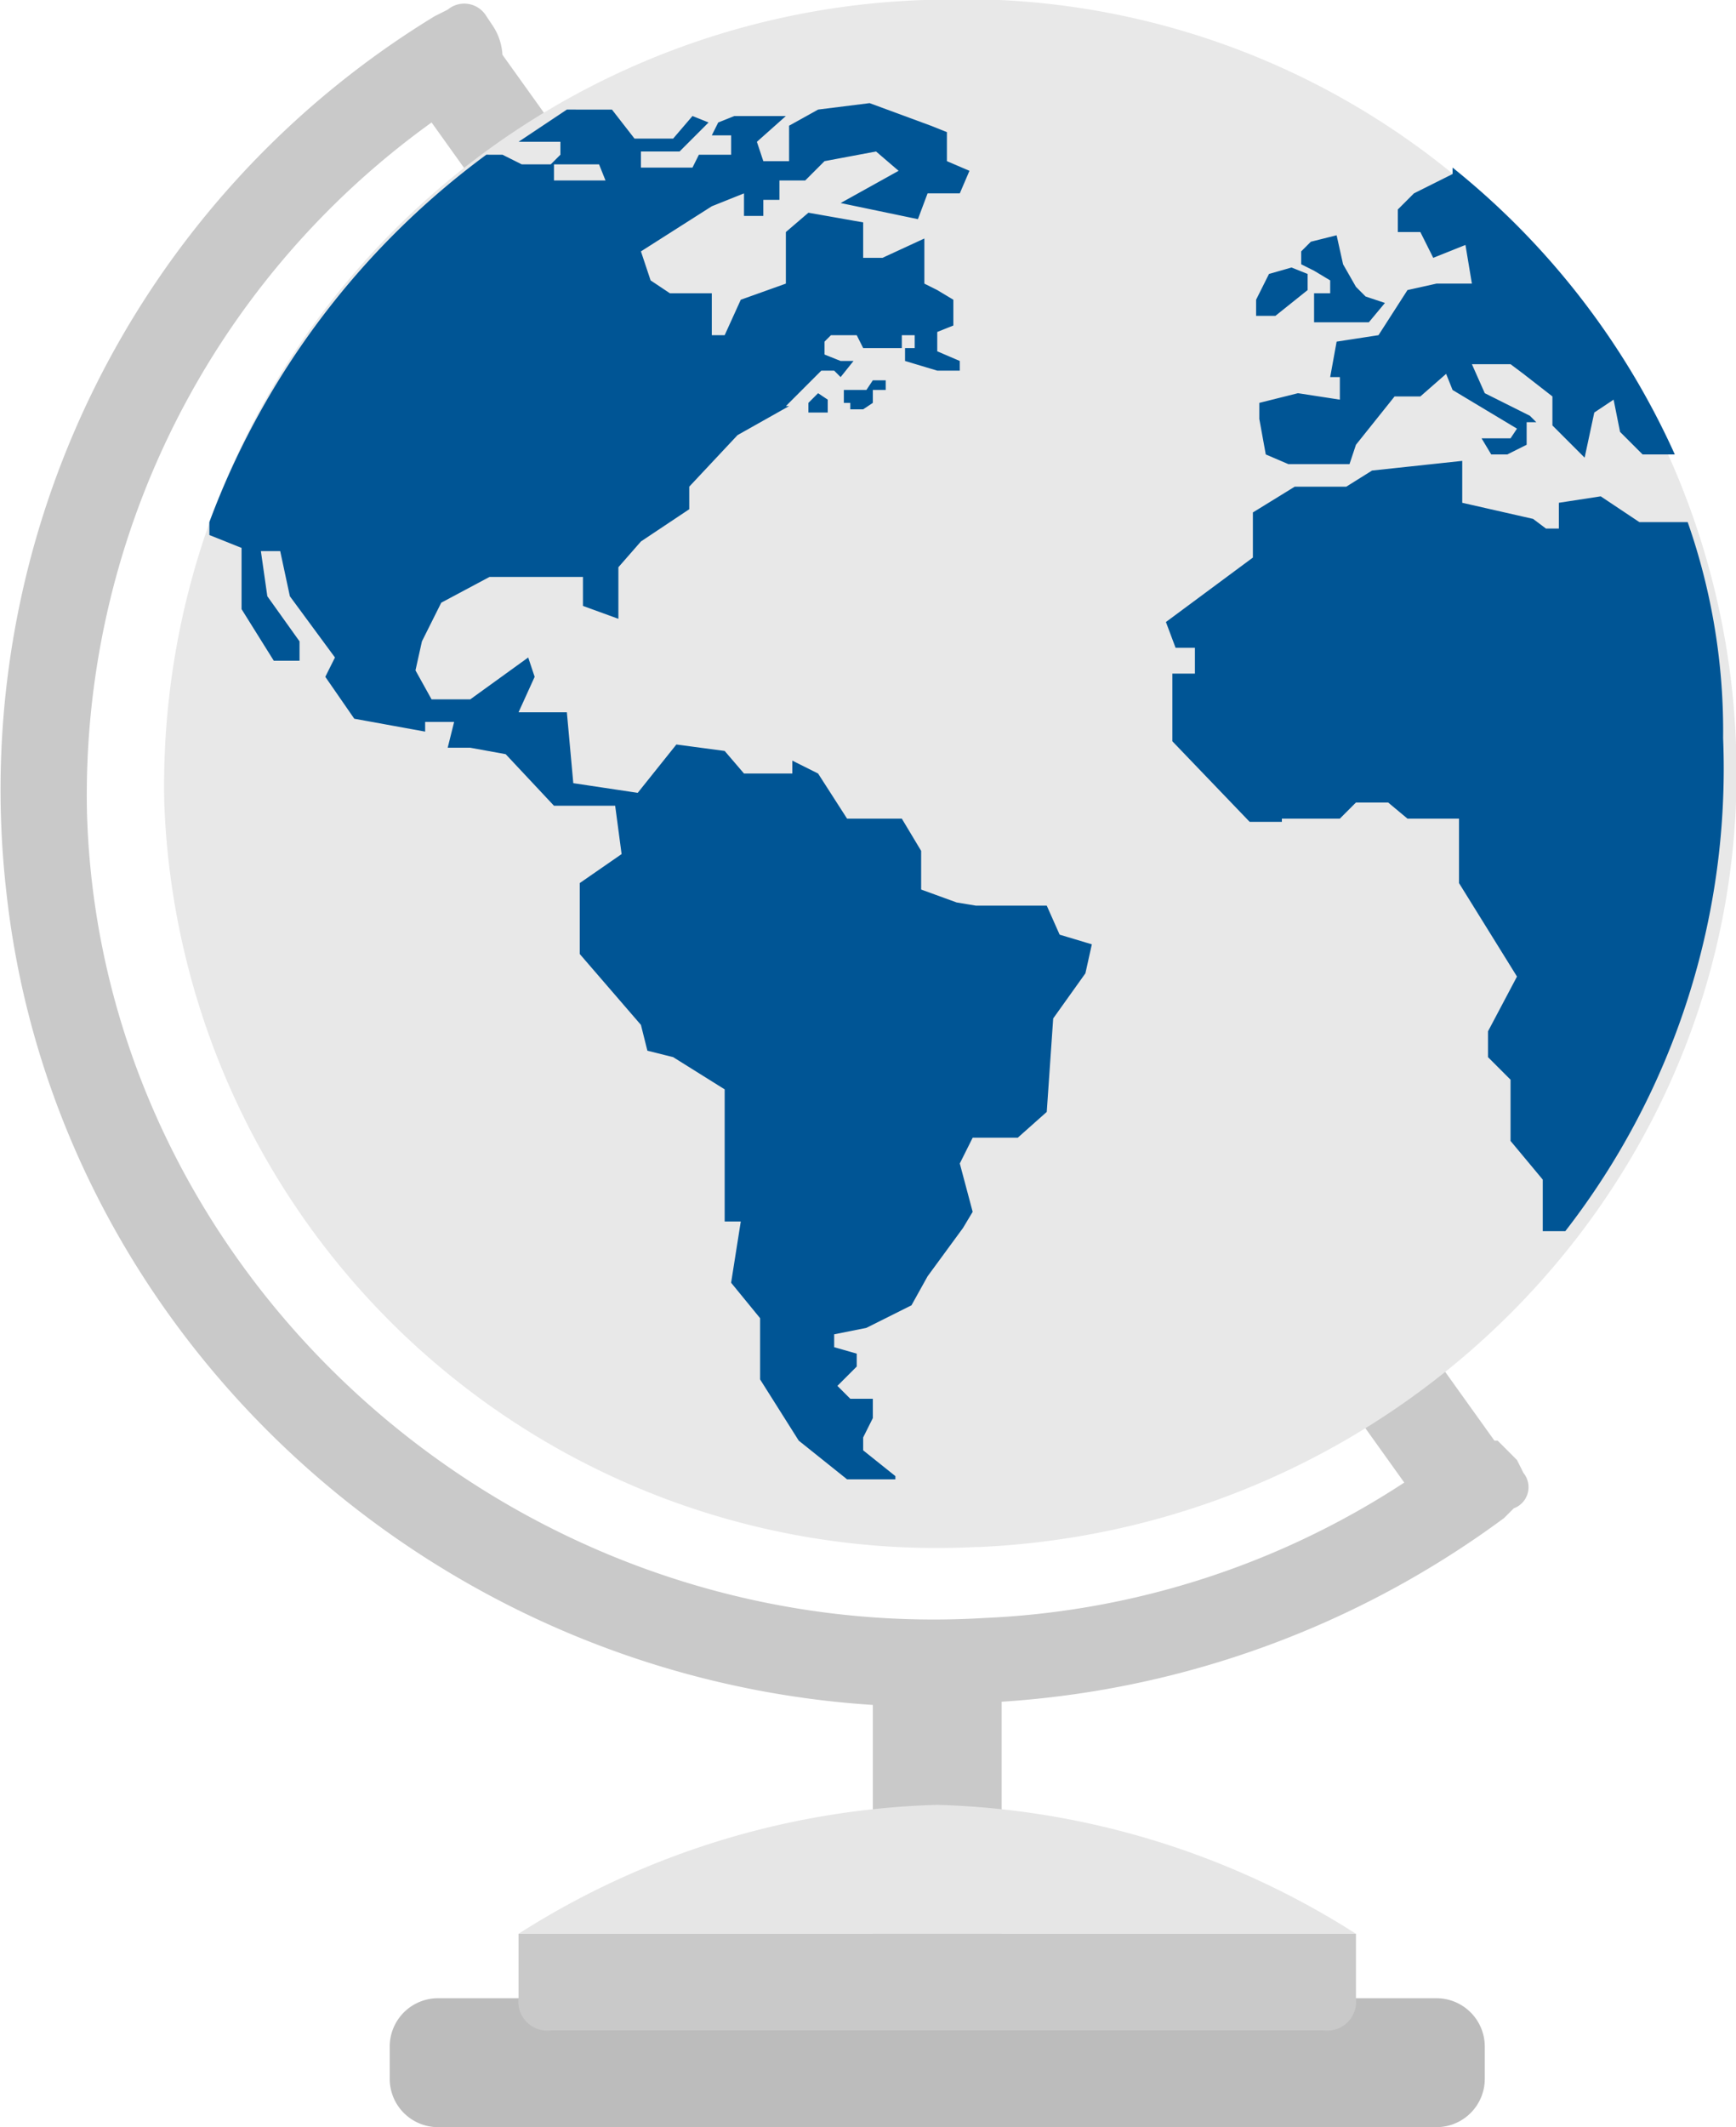 <?xml version="1.0" encoding="utf-8"?><svg id="Calque_1" data-name="Calque 1" xmlns="http://www.w3.org/2000/svg" viewBox="0 0 53.9 66"><title>etranger</title><path d="M70.2,61.7L70,61.3l-0.6-.6H69.3L38.5,17.7a1.8,1.8,0,0,0-.3-0.9L38,16.5a0.8,0.8,0,0,0-1.2-.2l-0.4.2A28.1,28.1,0,0,0,23.1,43.7C24.6,57.3,36.1,68,50,68.9V81a0.9,0.9,0,0,0,1,1h2a0.9,0.9,0,0,0,1-1V68.8a29.4,29.4,0,0,0,15.6-5.7l0.3-.3A0.7,0.7,0,0,0,70.2,61.7ZM25.6,41.2A25.7,25.7,0,0,1,36.3,19.8L66.5,62a25.8,25.8,0,0,1-13,4.2C38.8,67.1,26,55.6,25.6,41.2Z" transform="translate(-22.9 -16)" fill="#c9c9c9"/><path d="M67.5,78h-31A1.5,1.5,0,0,0,35,79.5v1A1.5,1.5,0,0,0,36.5,82h31A1.5,1.5,0,0,0,69,80.5v-1A1.5,1.5,0,0,0,67.5,78Z" transform="translate(-22.9 -16)" fill="#bcbcbc"/><path d="M39,76v2a0.9,0.9,0,0,0,1,1H64a0.9,0.9,0,0,0,1-1V76H39Z" transform="translate(-22.9 -16)" fill="#c9c9c9"/><path d="M52,72a25.5,25.5,0,0,0-13,4H65A25.5,25.5,0,0,0,52,72Z" transform="translate(-22.9 -16)" fill="#e6e6e6"/><path d="M53.3,64H53.2A24,24,0,0,1,28,40.9,24.4,24.4,0,0,1,51.6,16h0.1A24,24,0,0,1,76.8,39.1C77.3,52.3,66.7,63.4,53.3,64Z" transform="translate(-22.9 -16)" fill="#e8e8e8"/><path id="couleur" d="M66.3,23.1V22.5l0.5-.5,1.2-.6V21.2a24.1,24.1,0,0,1,6.9,8.9h-1l-0.7-.7L73,28.4l-0.6.4-0.3,1.4-1-1V28.3l-0.9-.7-0.4-.3H68.6L69,28.2l1.4,0.7,0.2,0.2H70.3v0.7l-0.6.3H69.2l-0.3-.5h0.9l0.2-.3-2-1.2-0.2-.5-0.8.7H66.2L65,29.8l-0.2.6H62.9l-0.7-.3L62,29V28.5l1.2-.3,1.3,0.2V27.7H64.2l0.2-1.1,1.3-.2L66.6,25l0.9-.2h1.1l-0.2-1.2-1,.4L67,23.2H66.3Zm9.3,9.1H73.8l-1.2-.8-1.3.2v0.8H70.9l-0.4-.3-2.2-.5V30.3l-2.8.3-0.8.5H63.1l-1.3.8v1.4l-2.7,2,0.3,0.8H60v0.8H59.3v2.1l2.4,2.5h1V41.4h1.8l0.5-.5h1l0.6,0.5h1.6v2L70,46.3,69.1,48v0.8l0.7,0.7v1.9l1,1.2v1.6h0.7a23.4,23.4,0,0,0,4.9-15.3,19.6,19.6,0,0,0-1.1-6.7h0ZM55.4,44.1H53.2L52.6,44l-1.1-.4V42.4l-0.6-1H49.2L48.3,40l-0.8-.4V40H46l-0.6-.7-1.5-.2-1.2,1.5-2-.3-0.2-2.2H39l0.5-1.1-0.2-.6-1.8,1.3H36.3l-0.5-.9,0.2-.9,0.6-1.2,1.5-.8H41v0.9l1.1,0.4V33.6l0.7-.8,1.5-1V31.1l1.5-1.6,1.6-.9H47.3l1.1-1.1h0.4L49,27.7l0.4-.5H49L48.5,27V26.6l0.2-.2h0.8l0.2,0.4h1.2V26.4h0.4v0.4H51v0.4l1,0.3h0.7V27.2L52,26.9V26.3l0.5-.2V25.3L52,25l-0.4-.2V23.4l-1.3.6H49.7V22.9L48,22.6l-0.7.6v1.6l-1.4.5-0.5,1.1H45V25.1H43.7l-0.6-.4-0.3-.9L45,22.4l1-.4v0.7h0.6V22.2h0.5V21.6h0.8l0.6-.6,1.6-.3,0.7,0.6-1.8,1,2.4,0.5,0.3-.8h1l0.3-.7L52.3,21V20.1l-0.5-.2-1.9-.7-1.6.2-0.9.5V21H46.6l-0.2-.6,0.9-.8H45.7l-0.5.2-0.2.4h0.6v0.6h-1l-0.2.4H42.8V20.7h1.2l0.9-.9-0.5-.2-0.6.7H42.6l-0.7-.9H40.5l-1.5,1h1.3v0.4l-0.3.3h1.5l0.2,0.5H40.1V21.1H39.1l-0.6-.3H38a25,25,0,0,0-8.6,11.4v0.4l1,0.4v1.9l1,1.6h0.8V35.9l-1-1.4-0.2-1.4h0.6l0.3,1.4,1.4,1.9-0.3.6,0.9,1.3,2.2,0.4V38.4h0.9l-0.2.8h0.7l1.1,0.2,1.5,1.6h1.9l0.2,1.5-1.3.9v2.2l1.9,2.2,0.2,0.8,0.8,0.2,1.6,1v4.1h0.5l-0.3,1.9,0.9,1.1v1.9l1.2,1.9,1.5,1.2h1.5V61.8L49.7,61V60.6L50,60V59.4H49.3L48.9,59l0.6-.6V58l-0.7-.2V57.4l1-.2,1.4-.7,0.5-.9,1.1-1.5,0.3-.5-0.4-1.5,0.4-.8h1.4l0.9-.8,0.2-2.9,1-1.4,0.2-.9-1-.3Zm8.3-19.7,0.5,0.3v0.4H63.7V26h1.7l0.5-.6-0.6-.2-0.3-.3-0.4-.7-0.2-.9-0.8.2-0.3.3v0.4Zm-1.2,1.4,1-.8V24.5l-0.5-.2-0.7.2-0.4.8v0.5h0.5Zm-14.4,3h0.5V28.4l-0.3-.2-0.3.3v0.3Zm1.7-.7H49.1v0.4h0.2v0.2h0.4l0.3-.2V28.1h0.4V27.8H50Z" transform="translate(-22.9 -16)" fill="#005595"/></svg>